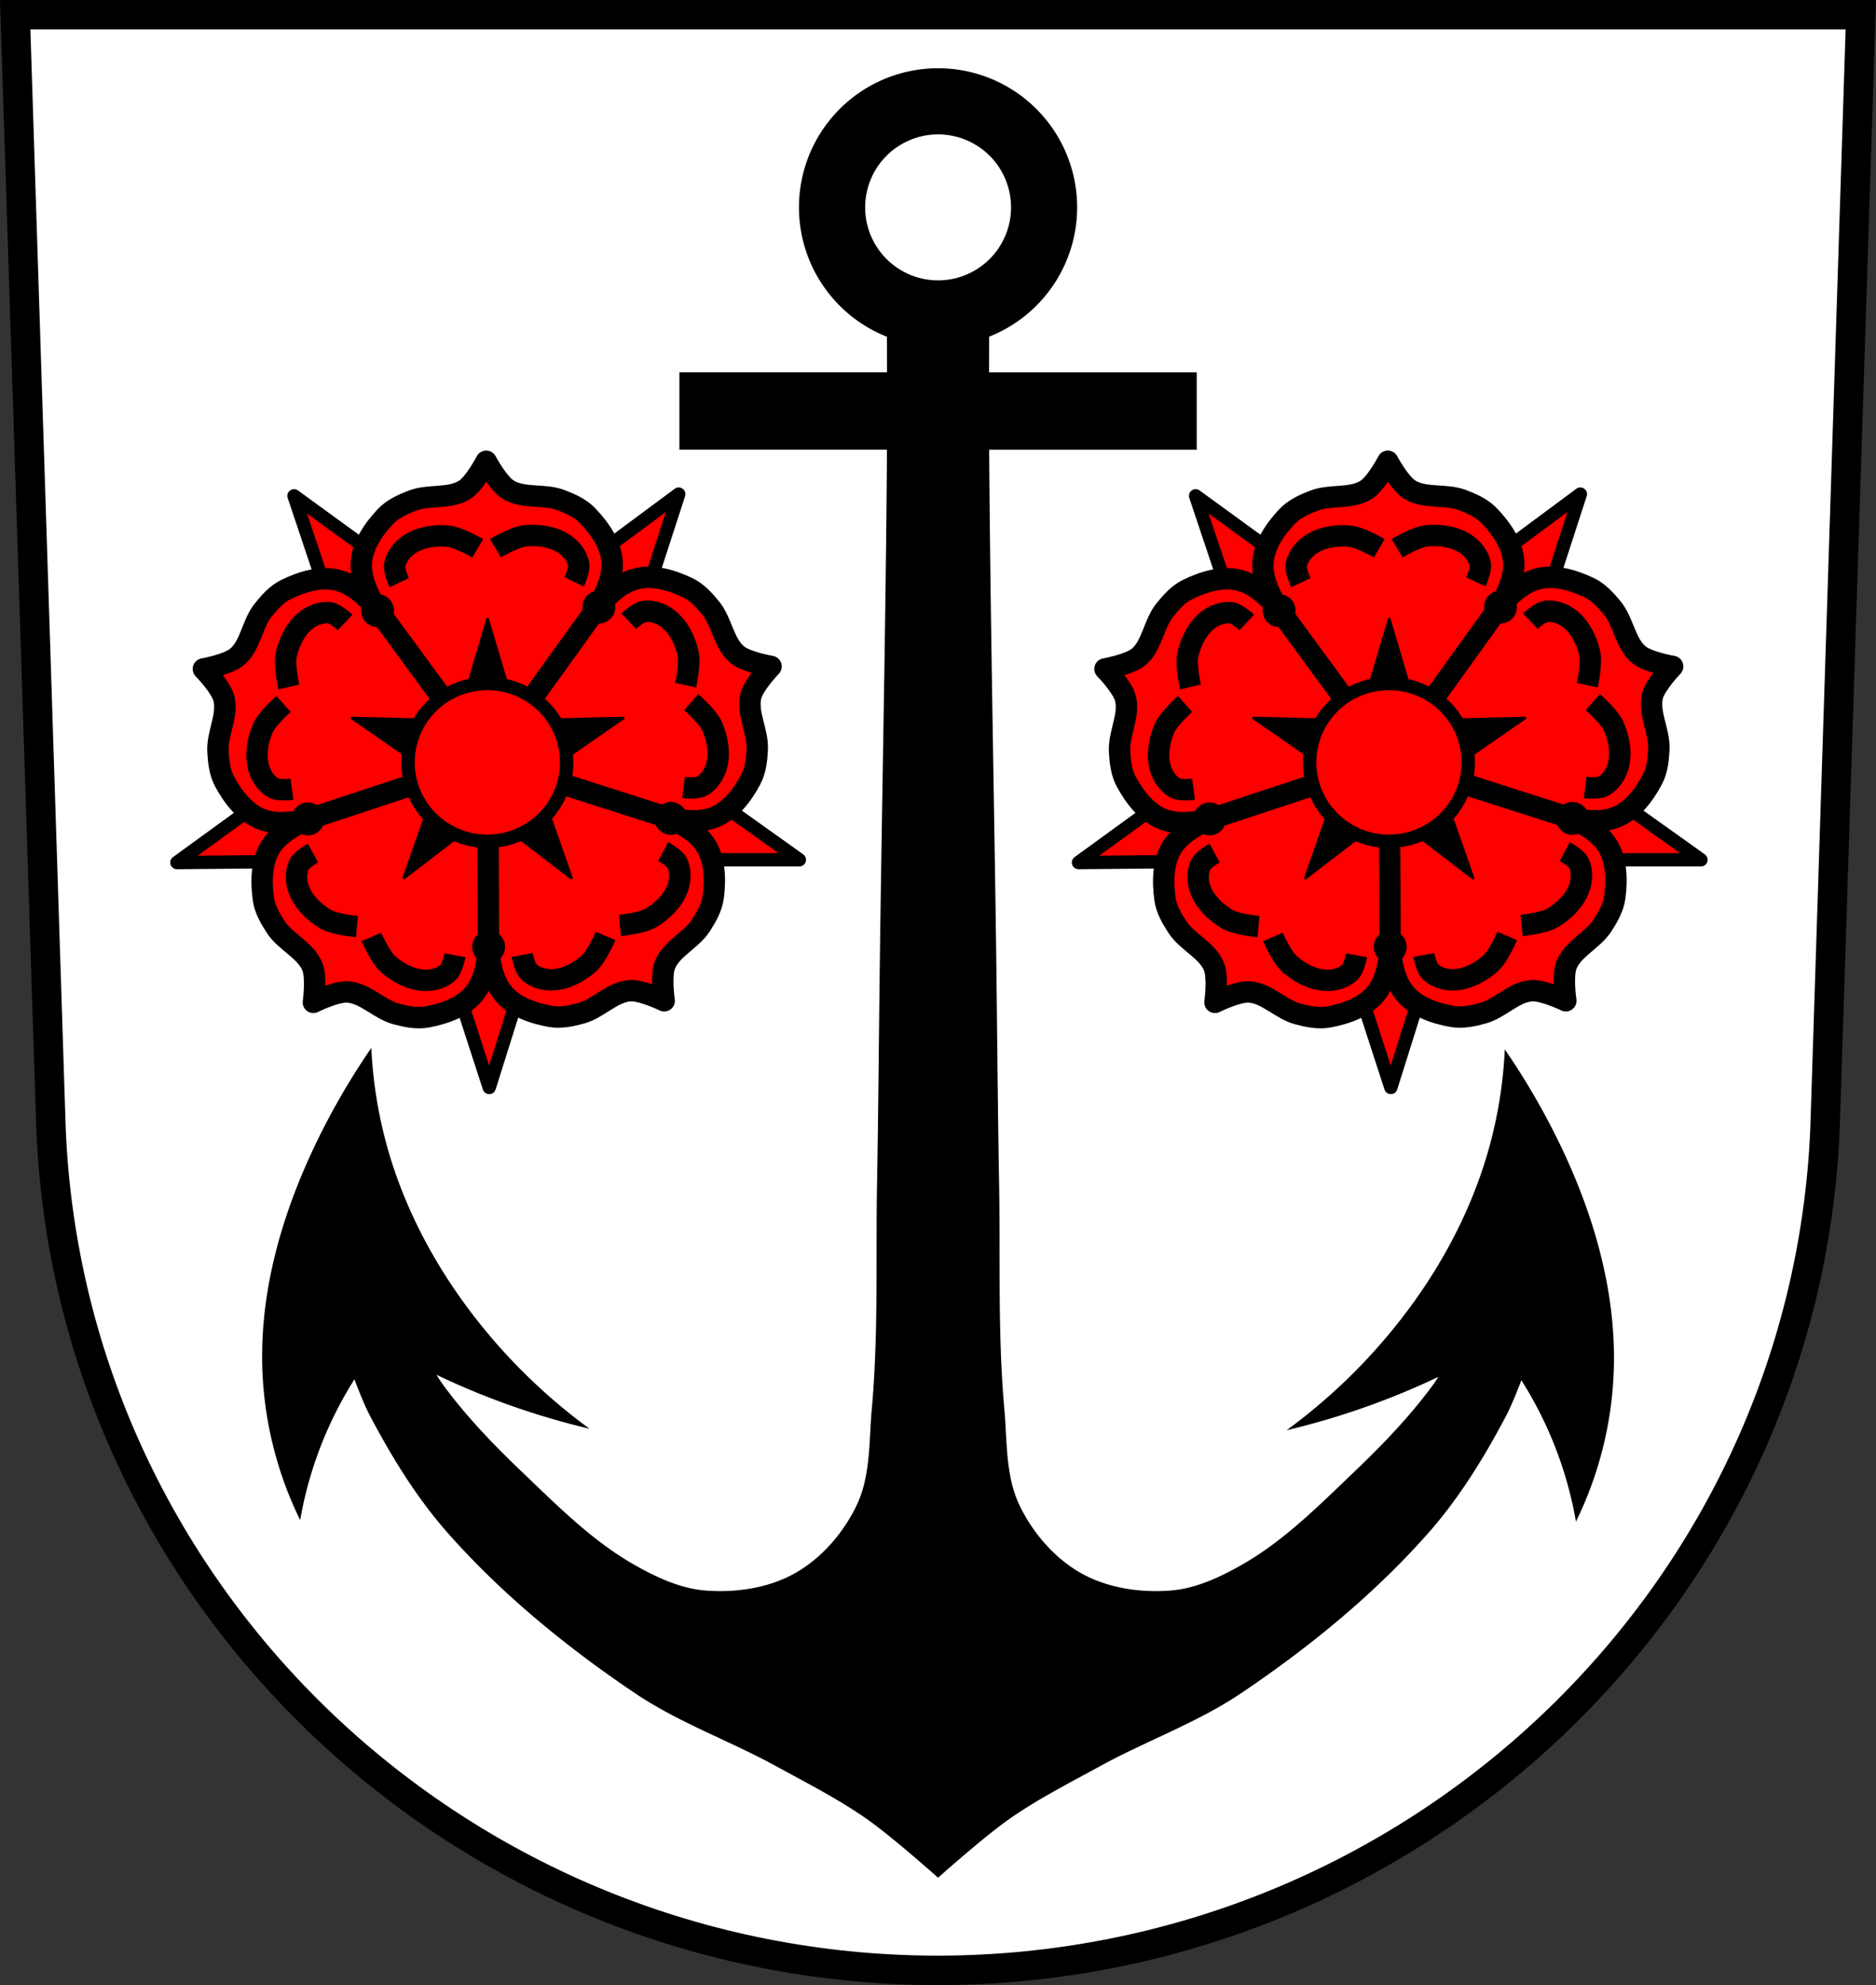 <svg xmlns="http://www.w3.org/2000/svg" width="701.33" height="741.77" viewBox="0 0 701.334 741.769" xmlns:xlink="http://www.w3.org/1999/xlink"><rect x="0" y="0" width="701.334" height="741.769" fill="#333333" stroke="none"/><path d="m5.682 5.503 13.398 416.62c7.415 175.25 153.92 314.05 331.59 314.14 177.51-.215 324.07-139.06 331.59-314.14l13.398-416.62h-344.98z" fill="#fff" fill-rule="evenodd" stroke="#000" stroke-width="11"/><path d="M350.675 25.5a51.988 51.988 0 0 0-51.987 51.989 51.988 51.988 0 0 0 32.897 48.342c.01 4.156.02 6.06.029 13.283h-77.62v28.932h77.58c-.004.78-.005 1.86-.001 2.586-.434 61.754-1.784 123.5-2.607 185.25-.383 28.739-.572 57.48-1.086 86.22-.503 28.09.552 56.28-1.953 84.26-1.084 12.12-.403 25.08-5.646 36.05-4.927 10.312-13.07 19.796-23.02 25.41-9.893 5.58-22.12 7.397-33.445 6.514-9.52-.743-18.641-5.03-26.93-9.771-15.576-8.91-28.503-21.92-41.48-34.31-10.671-10.195-21.04-20.88-29.753-32.793-.774-1.06-1.63-2.374-2.502-3.764a285.31 285.31 0 0 0 15.568 6.879 285.675 285.675 0 0 0 41.672 13.299 215.013 215.013 0 0 1-42.56-41.23c-14.36-18.396-25.73-39.25-32.362-61.62-3.8-12.82-6.04-26.1-6.65-39.457a268.478 268.478 0 0 0-20.393 35.02c-12.602 25.978-21.04 54.48-20.395 83.35.447 20.08 5.326 40.05 14.188 58.08a145.205 145.205 0 0 1 8.865-30.59 145.178 145.178 0 0 1 11.416-22.02c1.738 4.58 3.946 10.08 5.789 13.568 8.234 15.61 17.61 30.88 29.32 44.09 20.337 22.936 44.489 42.623 69.93 59.725 16.365 11 35.27 17.67 52.56 27.15 11.377 6.237 23.01 12.144 33.662 19.547 9.545 6.63 26.93 22.15 26.93 22.15s17.385-15.517 26.93-22.15c10.656-7.403 22.283-13.31 33.66-19.547 17.29-9.48 36.19-16.15 52.56-27.15 25.44-17.1 49.594-36.788 69.932-59.725 11.709-13.205 21.08-28.476 29.32-44.09 1.792-3.396 3.945-8.722 5.66-13.225a145.121 145.121 0 0 1 11.543 22.23c4.066 9.83 7.05 20.11 8.867 30.59a139.183 139.183 0 0 0 14.186-58.08c.642-28.866-7.791-57.37-20.393-83.35a268.083 268.083 0 0 0-20.393-35.02 165.737 165.737 0 0 1-6.65 39.457c-6.633 22.375-18 43.23-32.363 61.62a214.996 214.996 0 0 1-42.561 41.23 285.708 285.708 0 0 0 41.674-13.301 286.321 286.321 0 0 0 15.08-6.643 63.3 63.3 0 0 1-2.01 2.979c-8.713 11.914-19.08 22.597-29.752 32.793-12.975 12.395-25.905 25.404-41.48 34.31-8.29 4.742-17.41 9.03-26.93 9.77-11.323.884-23.553-.933-33.445-6.513-9.955-5.615-18.09-15.1-23.02-25.41-5.244-10.975-4.562-23.936-5.646-36.05-2.505-27.984-1.452-56.17-1.955-84.26-.514-28.737-.703-57.48-1.086-86.22-.823-61.75-2.171-123.49-2.605-185.25-.005-.726-.004-1.805-.008-2.586h77.58v-28.932h-77.62c.009-7.244.017-9.166.027-13.32a51.988 51.988 0 0 0 32.894-48.305A51.988 51.988 0 0 0 350.7 25.503m0 24.718a27.269 27.269 0 0 1 27.27 27.27 27.269 27.269 0 0 1-27.27 27.267 27.269 27.269 0 0 1-27.267-27.267 27.269 27.269 0 0 1 27.267-27.27"/><g transform="matrix(.83 0 0 .83 1021.632 24.014)"><path d="m-1151.2 359.37 67.853-49.28 8 24.268 8.01 24.26-83.86.766zm140.68 101.27-25.92-79.79 25.537-.114 25.542-.121-25.15 80.01zm-61.26-186.8-26.668-79.55 67.853 49.32-20.59 15.11-20.59 15.11zm117.07 84.27 7.775-24.334 7.779-24.324 68.3 48.693-83.87-.018zm-37.839-114.66 67.38-49.933-25.91 79.78-20.737-14.924-20.737-14.924" fill="red" fill-rule="evenodd" stroke="#000" stroke-linejoin="round" stroke-width="6.02" id="a"/><path d="M-1089.73 422.33s1.561-11.138-.47-16.11c-3.04-7.426-11.948-10.96-16.369-17.658-2.562-3.883-5.03-8.138-5.676-12.748-1.098-7.86-.977-16.913 3.344-23.572 3.733-5.75 9.876-9.224 16.347-12.212-6.977 1.457-13.978 2.318-20.405-.079-7.436-2.773-12.919-9.982-16.719-16.945-2.223-4.084-2.772-8.974-3.03-13.619-.437-8.01 4.62-16.16 2.64-23.93-1.324-5.207-9.212-13.231-9.212-13.231s11.07-1.957 15.176-5.426c6.124-5.185 6.712-14.748 11.727-21.02 2.9-3.633 6.182-7.299 10.362-9.337 7.134-3.476 15.771-6.152 23.444-4.097 6.62 1.78 11.825 6.546 16.663 11.786-3.544-6.188-6.529-12.583-6.236-19.44.337-7.928 5.487-15.373 10.939-21.14 3.195-3.378 7.676-5.411 12.02-7.084 7.488-2.894 16.789-.593 23.571-4.878 4.543-2.87 9.729-12.85 9.729-12.85s5.29 9.927 9.854 12.758c6.826 4.228 16.1 1.839 23.619 4.662 4.355 1.635 8.85 3.629 12.08 6.975 5.512 5.713 10.734 13.11 11.147 21.04.36 6.891-2.605 13.35-6.116 19.609 4.815-5.318 9.996-10.18 16.648-12.03 7.643-2.125 16.318.48 23.477 3.888 4.199 1.999 7.517 5.632 10.448 9.243 5.062 6.229 5.752 15.777 11.921 20.919 4.131 3.435 15.221 5.291 15.221 5.291s-7.812 8.093-9.09 13.309c-1.904 7.797 3.226 15.893 2.866 23.905-.209 4.646-.711 9.54-2.9 13.649-3.73 7-9.151 14.254-16.559 17.09-6.399 2.458-13.411 1.654-20.402.261 6.502 2.925 12.675 6.343 16.463 12.06 4.384 6.61 4.592 15.666 3.569 23.537-.599 4.613-3.035 8.892-5.556 12.796-4.357 6.736-13.23 10.345-16.199 17.799-1.988 4.991-.323 16.12-.323 16.12s-10.11-4.932-15.472-4.534c-8 .593-14.11 7.978-21.841 10.11-4.475 1.235-9.293 2.267-13.872 1.457-7.812-1.385-16.381-4.303-21.377-10.473-4.313-5.333-5.72-12.249-6.559-19.327-.772 7.084-2.114 14.02-6.374 19.383-4.932 6.216-13.467 9.21-21.276 10.659-4.568.852-9.388-.138-13.885-1.334-7.752-2.063-13.931-9.39-21.936-9.916-5.36-.349-15.417 4.675-15.417 4.675z" fill="red" fill-rule="evenodd" stroke="#000" stroke-linejoin="round" stroke-linecap="round" stroke-width="9.634" id="b"/><g transform="translate(-1377.72 -315.37) scale(1)" fill="none" fill-rule="evenodd" stroke="#000" stroke-width="9.634"><path d="M307.6 703.58s-9.874-.872-14.02-3.29c-5.092-2.965-9.839-7.494-12.01-12.98-1.411-3.565-1.681-8.02-.076-11.498 1.152-2.509 6.322-5.349 6.322-5.349" id="c"/><path d="M314.09 708.26s3.966 9.09 7.573 12.255c4.425 3.888 10.227 6.951 16.11 7.269 3.826.206 8.132-.955 10.922-3.582 2.01-1.891 3.059-7.698 3.059-7.698" id="d"/><path d="M419.6 707.8s-3.881 9.121-7.458 12.322c-4.391 3.926-10.164 7.04-16.04 7.404-3.826.24-8.143-.882-10.958-3.482-2.027-1.871-3.133-7.667-3.133-7.667" id="e"/><path d="M426.07 703.08s9.866-.962 13.993-3.415c5.062-3.01 9.769-7.578 11.887-13.08 1.379-3.577 1.604-8.03-.03-11.498-1.182-2.498-6.374-5.291-6.374-5.291" id="f"/><path d="M274.52 603.36s-7.415 6.58-9.308 10.992c-2.327 5.414-3.446 11.879-1.924 17.57.988 3.704 3.423 7.436 6.777 9.288 2.418 1.33 8.267.535 8.267.535" id="g"/><path d="M276.95 595.72s-2.223-9.666-1.21-14.352c1.244-5.759 4.08-11.673 8.622-15.429 2.954-2.443 7.104-4.074 10.907-3.629 2.741.323 7.04 4.358 7.04 4.358" id="h"/><path d="M458.18 602.53s7.476 6.513 9.412 10.909c2.381 5.39 3.555 11.845 2.089 17.55-.953 3.713-3.354 7.471-6.696 9.348-2.408 1.352-8.254.61-8.254.61" id="i"/><path d="M455.69 594.92s2.131-9.681 1.076-14.363c-1.298-5.748-4.19-11.632-8.765-15.352-2.976-2.417-7.141-4.01-10.944-3.53-2.738.347-6.998 4.426-6.998 4.426" id="j"/><path d="M362 533.28s-8.547-5.02-13.329-5.461c-5.857-.544-12.358.389-17.304 3.598-3.216 2.083-6.02 5.551-6.733 9.321-.516 2.712 2.048 8.03 2.048 8.03" id="k"/><path d="M370.02 533.26s8.498-5.101 13.276-5.587c5.857-.595 12.362.277 17.334 3.435 3.235 2.055 6.07 5.502 6.824 9.258.541 2.708-1.969 8.04-1.969 8.04" id="l"/><path d="m285.16 655.42 86.15-28.423" id="m"/><path d="m416.42 559.17-54.58 75.87" id="n"/><path d="m315.81 559.52 55.18 75.23" id="o"/><path d="m448.04 654.69-87.37-27.964" id="p"/><path d="m366.88 714.23-.416-87" id="q"/></g><path d="m-1011.24 249.78-13.599 45.702-47.524-1.147 39.11 27.1-15.771 44.987 37.774-28.952 37.774 28.952-15.771-44.987 39.11-27.1-47.524 1.147z" stroke="#000" stroke-linejoin="round" stroke-width="1.204" id="r"/><ellipse transform="matrix(.814 .581 .587 -.81 0 0)" cx="-634.5" cy="-843.91" rx="19.739" ry="19.694" fill="#03f" stroke="#000" stroke-linecap="round" stroke-width="9.634"/><g stroke-width="8"><ellipse cx="-1010.8" cy="397.35" rx="7.413" ry="7.414"/><ellipse cx="-1092.15" cy="339.72" rx="7.413" ry="7.414"/><ellipse cx="-1060.85" cy="245.97" rx="7.413" ry="7.414"/><ellipse cx="-961.14" cy="244.36" rx="7.413" ry="7.414"/><ellipse cx="-928.72" cy="339.51" rx="7.413" ry="7.414"/></g><g stroke="#000" stroke-linecap="round" stroke-width="6.02"><ellipse transform="matrix(.814 .582 .587 -.81 0 0)" cx="-634.58" cy="-843.98" rx="30.654" ry="30.592" fill="gold"/><ellipse transform="matrix(.813 .582 .587 -.81 0 0)" cx="-634.61" cy="-844" rx="35.651" ry="35.579" fill="red"/></g></g><g transform="matrix(.83 0 0 .83 1358.692 24.014)"><use xlink:href="#a"/><use xlink:href="#b"/><g transform="translate(-1377.72 -315.37) scale(1)" fill="none" fill-rule="evenodd" stroke="#000" stroke-width="9.634"><use xlink:href="#c"/><use xlink:href="#d"/><use xlink:href="#e"/><use xlink:href="#f"/><use xlink:href="#g"/><use xlink:href="#h"/><use xlink:href="#i"/><use xlink:href="#j"/><use xlink:href="#k"/><use xlink:href="#l"/><use xlink:href="#m"/><use xlink:href="#n"/><use xlink:href="#o"/><use xlink:href="#p"/><use xlink:href="#q"/></g><use xlink:href="#r"/><ellipse transform="matrix(.814 .581 .587 -.81 0 0)" cx="-634.5" cy="-843.91" rx="19.739" ry="19.694" fill="#03f" stroke="#000" stroke-linecap="round" stroke-width="9.634"/><g stroke-width="8"><ellipse cx="-1010.8" cy="397.35" rx="7.413" ry="7.414"/><ellipse cx="-1092.15" cy="339.72" rx="7.413" ry="7.414"/><ellipse cx="-1060.85" cy="245.97" rx="7.413" ry="7.414"/><ellipse cx="-961.14" cy="244.36" rx="7.413" ry="7.414"/><ellipse cx="-928.72" cy="339.51" rx="7.413" ry="7.414"/></g><g stroke="#000" stroke-linecap="round" stroke-width="6.02"><ellipse transform="matrix(.814 .582 .587 -.81 0 0)" cx="-634.58" cy="-843.98" rx="30.654" ry="30.592" fill="gold"/><ellipse transform="matrix(.813 .582 .587 -.81 0 0)" cx="-634.61" cy="-844" rx="35.651" ry="35.579" fill="red"/></g></g></svg>